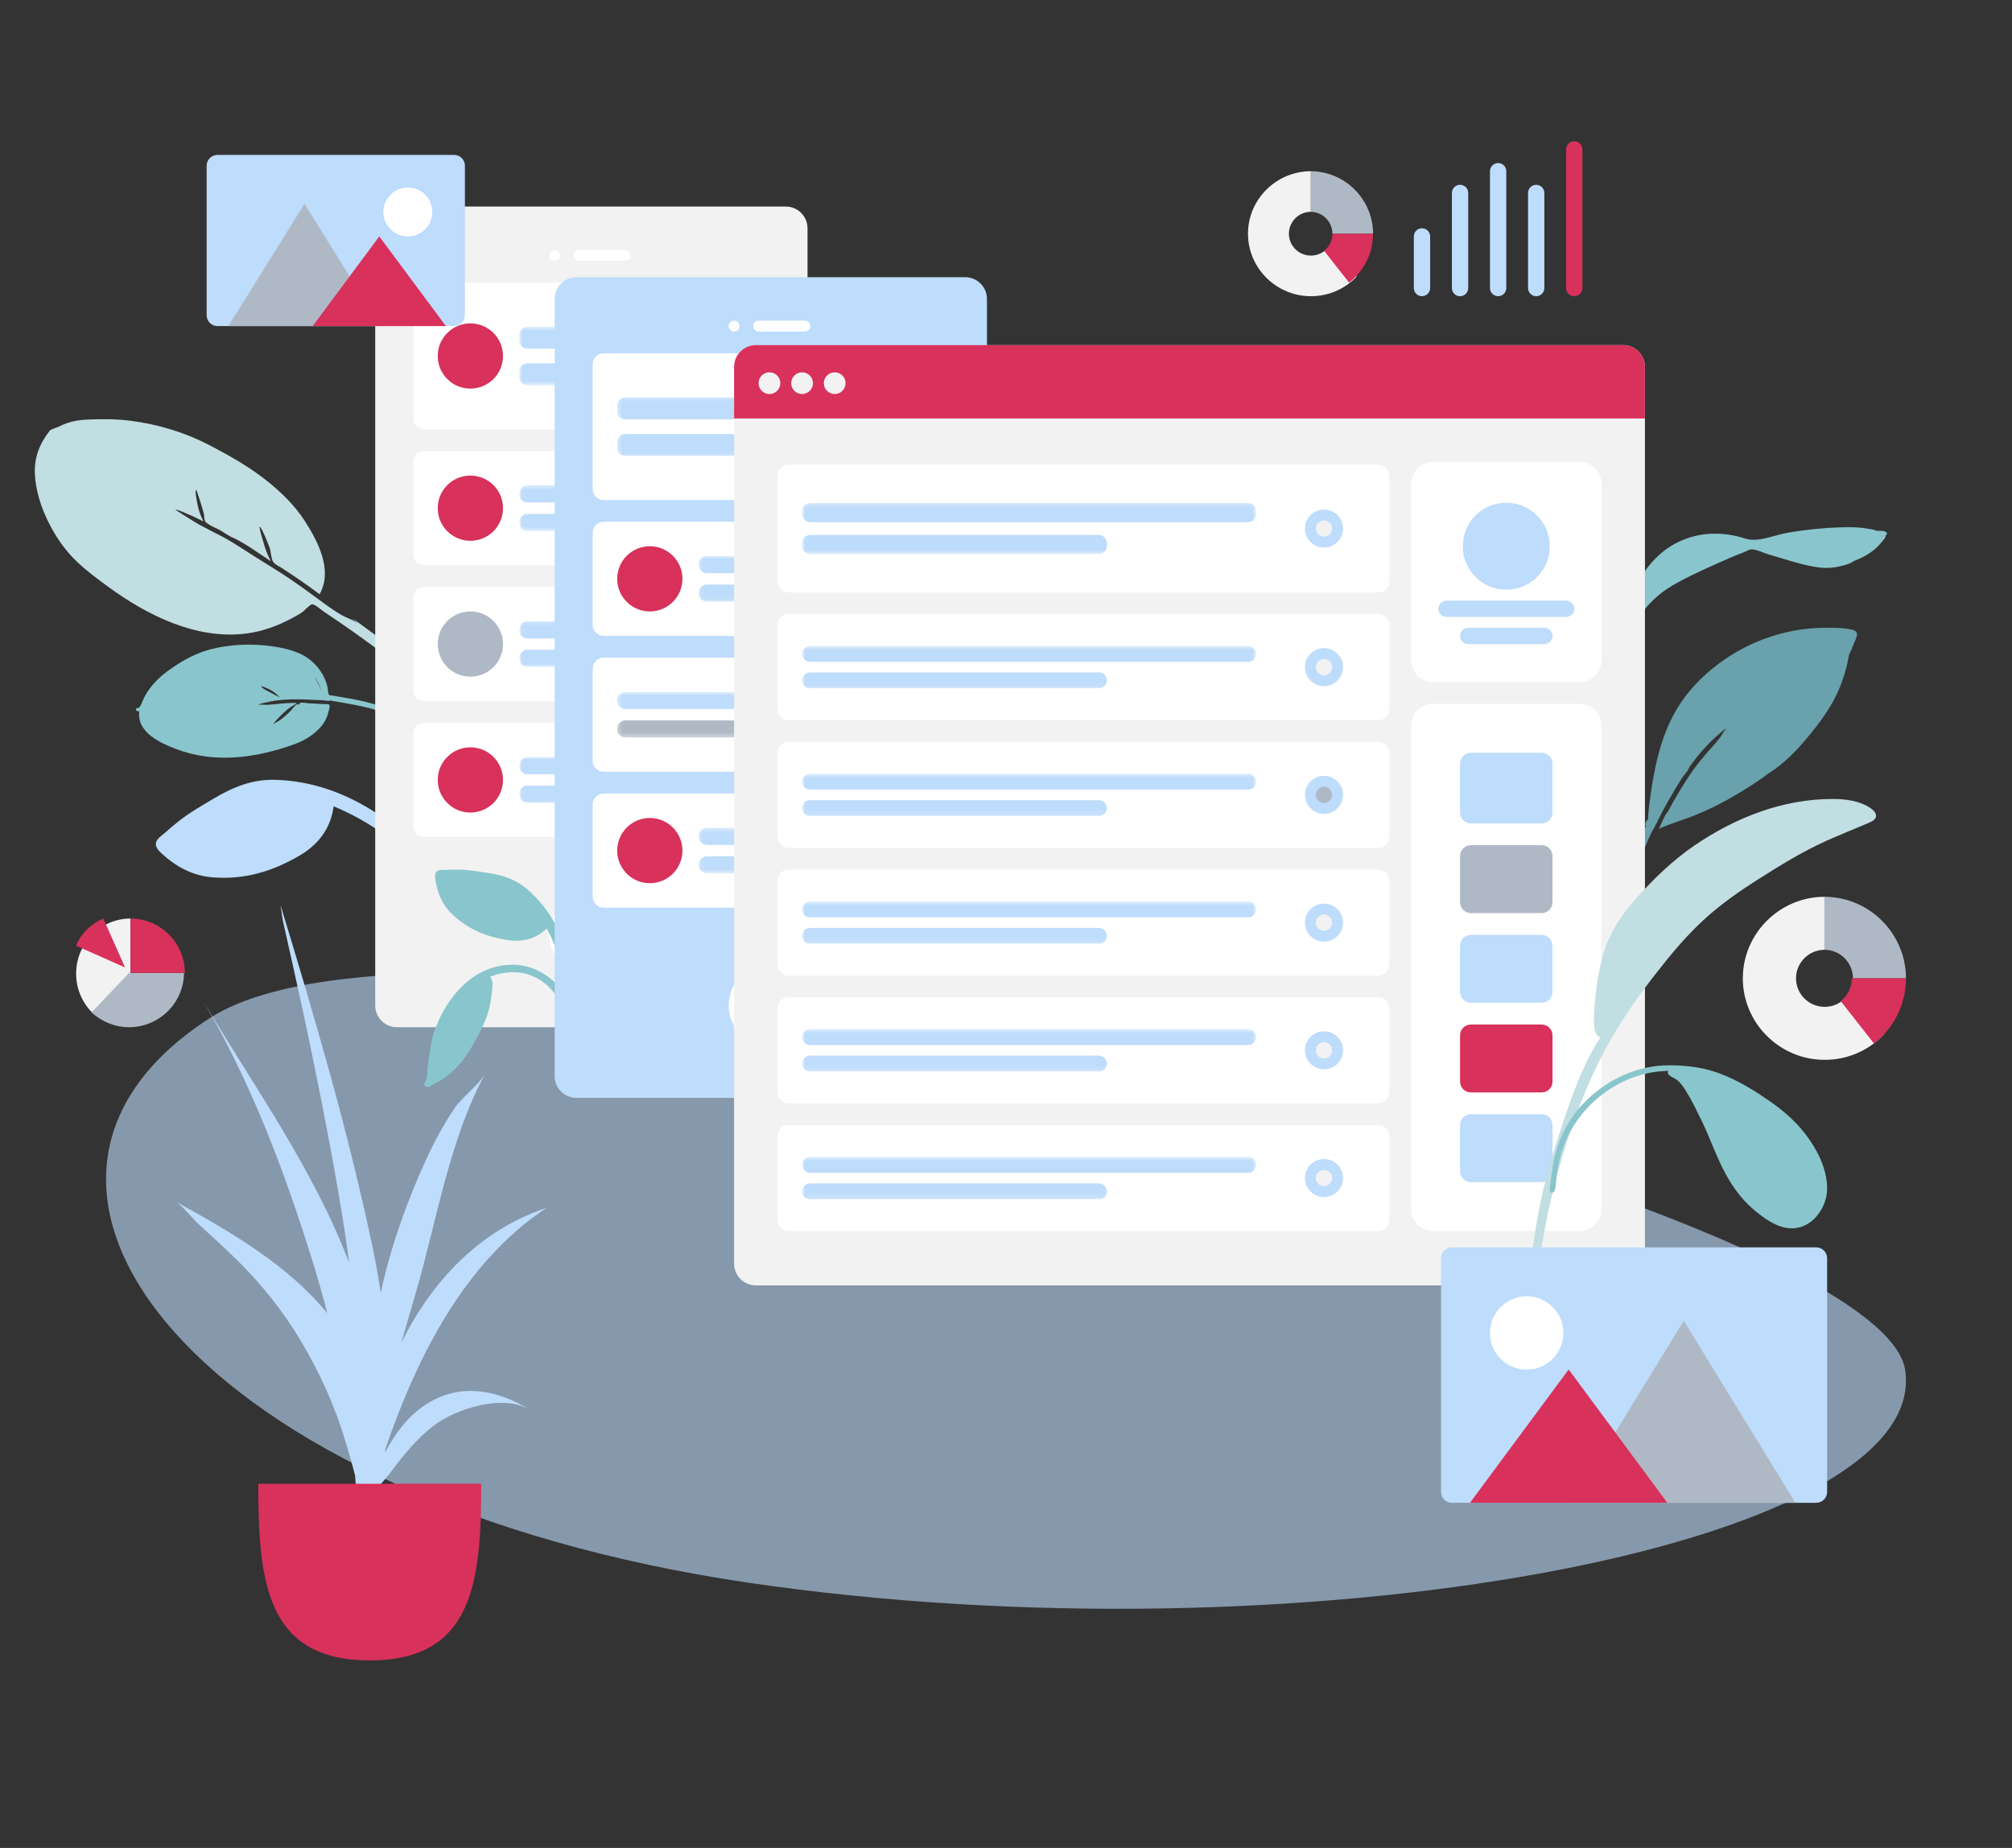 <svg width="441" height="405" viewBox="0 0 441 405" fill="none" xmlns="http://www.w3.org/2000/svg">
<rect x="0" y="0" width="441" height="405" fill="#333333" stroke="none"/>
<path fill-rule="evenodd" clip-rule="evenodd" d="M411.337 116.339C411.019 116.108 410.265 116.026 409.914 115.956C408.455 115.669 406.953 115.544 405.466 115.544C400.881 115.551 396.222 116.001 391.714 116.779C388.851 117.273 385.39 118.937 382.543 118.033C377.582 116.46 372.569 116.537 367.862 118.784C363.559 120.838 360.292 124.739 358.386 128.955C358.098 129.592 356.931 131.934 356.601 133.513C356.46 133.836 356.324 134.16 356.202 134.49C355.855 135.427 355.543 136.38 355.254 137.336C355.13 137.743 354.82 138.642 355.189 138.816C354.599 139.904 354.076 141.025 353.641 142.182C352.374 145.549 350.989 149.241 350.544 152.809C350.38 154.13 350.373 155.459 350.526 156.782C350.602 157.437 350.571 158.752 351.015 159.25C351.957 160.305 352.44 158.827 352.334 158.123C351.523 152.759 353.089 147.722 354.944 142.68C356.144 139.419 358.116 136.436 360.324 133.735C362.112 131.548 364.029 129.826 366.479 128.377C369.475 126.604 372.678 125.171 375.852 123.733C377.939 122.787 380.029 121.866 382.175 121.052C382.652 120.87 383.402 120.405 383.932 120.403C385.05 120.399 386.636 121.224 387.716 121.531C391.271 122.541 394.87 123.834 398.544 124.35C400.9 124.681 403.107 124.308 405.311 123.524C405.536 123.444 405.914 123.238 406.376 122.944C408.012 122.315 409.56 121.523 410.907 120.381C411.683 119.723 412.388 118.873 413.03 118.094C413.222 117.862 413.308 117.595 413.311 117.342C413.456 117.266 413.552 117.177 413.575 117.073C413.735 116.307 412.273 116.293 411.337 116.339Z" fill="#89C5CC"/>
<path fill-rule="evenodd" clip-rule="evenodd" d="M38.899 180.19C38 180.918 37.118 181.661 36.257 182.435C35.601 183.024 34.44 183.73 34.205 184.623C33.96 185.552 34.733 186.421 35.343 186.982C38.572 189.95 42.207 191.957 46.68 192.291C53.568 192.805 59.562 191.047 65.539 187.588C69.736 185.158 72.517 181.564 73.124 176.712C78.124 178.788 82.959 181.65 87.068 185.163C89.095 186.896 90.841 188.816 92.456 190.945C93.491 192.309 94.491 193.694 95.42 195.133C95.823 195.758 96.234 196.867 96.9 197.227C97.683 197.649 98.629 196.987 98.59 196.118C98.557 195.394 97.776 194.555 97.41 193.963C96.803 192.981 96.187 192.005 95.538 191.05C94.488 189.504 93.403 187.98 92.219 186.532C89.559 183.28 86.174 180.595 82.666 178.304C75.935 173.91 68.549 171.142 60.359 170.907C55.324 170.763 51.087 172.482 46.781 175.05C44.1 176.648 41.332 178.221 38.899 180.19Z" fill="#BEDCFB"/>
<path fill-rule="evenodd" clip-rule="evenodd" d="M104.221 158.936C98.973 153.535 93.707 148.201 87.844 143.445C84.389 140.643 80.748 138.094 77.182 135.437C77.593 135.798 77.996 136.168 78.39 136.548C77.277 135.793 75.82 135.366 74.64 134.667C73.323 133.887 72.065 132.995 70.831 132.096C68.421 130.342 66.048 128.554 63.571 126.891C60.812 125.038 57.953 123.326 55.146 121.543C52.765 120.03 50.354 118.374 47.806 117.137C46.417 116.463 45.025 115.664 43.631 114.96C43.164 114.725 38.429 111.737 38.441 111.728C38.703 111.531 41.086 112.65 41.454 112.8C42.531 113.24 43.56 113.765 44.595 114.289C44.027 113.17 43.577 111.993 43.332 110.754C43.257 110.372 42.651 107.589 42.961 107.356C43.116 107.239 44.627 112.218 44.704 112.697C44.767 113.086 44.758 113.645 44.885 114.013C45.09 114.608 45.08 114.429 45.533 114.764C46.363 115.378 47.465 115.762 48.364 116.274C48.848 116.545 50.348 117.617 51.252 117.922C53.986 119.249 56.757 121.291 59.354 122.986C58.673 121.705 58.154 120.367 57.776 118.963C57.685 118.63 56.715 115.642 56.95 115.465C57.215 115.265 59.065 119.829 59.175 120.261C59.378 121.064 59.421 121.957 59.676 122.738C59.955 123.595 60.828 123.899 61.615 124.399C64.509 126.237 67.305 128.19 70.053 130.233C73.053 124.901 69.595 118.464 66.68 113.991C64.579 110.768 61.751 108.004 58.765 105.591C54.779 102.371 50.22 99.799 45.666 97.445C40.359 94.704 34.624 93.005 28.661 92.22C25.542 91.809 22.352 91.821 19.202 91.953C17.663 92.017 16.186 92.22 14.711 92.722C14.047 92.949 13.404 93.234 12.778 93.553C12.303 93.796 11.152 94.052 10.879 94.413C8.628 97.342 7.476 100.26 7.652 103.939C7.818 107.422 8.919 110.907 10.413 114.014C12.076 117.473 14.216 120.613 17.014 123.249C19.149 125.259 21.536 127.009 23.907 128.736C32.34 134.879 43.032 140.221 53.955 138.848C57.49 138.405 60.853 137.169 63.996 135.489C64.736 135.094 65.472 134.693 66.171 134.227C66.643 133.911 67.903 132.492 68.376 132.44C69.027 132.37 70.426 133.691 71.036 134.093C75.668 137.149 80.18 140.371 84.596 143.723C89.296 147.29 93.764 151.099 98.102 155.087C99.946 156.783 101.779 158.484 103.57 160.237C103.987 160.645 105.007 162.147 105.763 162.215C106.241 162.258 106.563 161.85 106.496 161.408C106.377 160.639 104.758 159.489 104.221 158.936Z" fill="#C1DEE2"/>
<path fill-rule="evenodd" clip-rule="evenodd" d="M405.827 137.974C403.795 137.53 401.55 137.564 399.48 137.601C388.375 137.752 377.47 143.006 370.374 151.402C364.332 158.549 362.671 167.435 361.477 176.417C361.359 177.309 361.308 178.195 361.242 179.089C361.227 179.281 361.206 179.452 361.183 179.613C360.714 180.033 360.467 180.522 360.745 181.059C359.711 183.32 358.836 185.639 358.085 188.031C355.876 195.071 353.63 202.244 355.013 209.647C355.337 205.573 356.017 201.408 356.831 197.401C356.877 197.171 356.928 196.943 356.981 196.715C356.987 196.691 356.991 196.667 356.997 196.643C357.284 195.416 357.659 194.226 358.114 193.055C358.119 193.041 358.124 193.029 358.128 193.016C358.189 192.862 358.252 192.709 358.315 192.555C358.446 192.238 358.58 191.921 358.722 191.606C358.77 191.498 358.816 191.39 358.861 191.281C359.523 189.657 359.803 187.828 360.397 186.148C360.539 185.766 360.687 185.386 360.843 185.007C360.852 184.985 360.861 184.963 360.871 184.941C361.292 183.922 361.756 182.916 362.248 181.92C362.515 181.719 362.657 181.222 362.888 180.77C362.935 180.681 363.307 180.087 363.418 179.744C363.708 179.185 363.995 178.626 364.287 178.067C364.279 178.071 364.27 178.074 364.261 178.077C364.552 177.541 364.845 177.007 365.135 176.475C365.199 176.358 365.263 176.242 365.327 176.124C365.432 175.938 365.536 175.752 365.64 175.566C366.612 173.826 367.644 172.121 368.715 170.438C369.097 169.837 370.01 168.975 370.185 168.301C370.192 168.275 370.193 168.252 370.197 168.228C372.522 164.965 375.197 161.957 378.406 159.572C378.018 159.992 377.193 161.413 376.976 161.695C376.308 162.557 375.584 163.359 374.858 164.172C373.556 165.627 372.285 167.127 371.156 168.715C369.09 171.618 367.309 174.672 365.624 177.789C365.609 177.807 365.591 177.824 365.576 177.843C364.729 178.886 364.196 180.462 363.587 181.655C365.998 180.539 368.665 179.812 371.14 178.821C373.608 177.833 376.008 176.732 378.327 175.44C381.407 173.722 384.603 171.784 387.514 169.59C390.849 167.522 393.653 164.675 396.127 161.689C399.054 158.154 401.737 154.59 403.396 150.298C404.212 148.19 404.853 145.991 405.233 143.767C405.25 143.67 405.271 143.565 405.294 143.456C405.683 142.687 406.03 141.902 406.322 141.098C406.786 139.824 407.88 138.422 405.827 137.974Z" fill="#69A1AC"/>
<path fill-rule="evenodd" clip-rule="evenodd" d="M61.387 152.905C60.751 152.216 60.036 151.594 59.196 151.15C58.983 151.038 57.402 150.288 57.299 150.452C57.059 150.836 61.196 152.684 61.387 152.905ZM68.885 148.301C68.88 148.331 69.428 149.26 69.578 149.546C69.895 150.154 70.189 150.774 70.465 151.395C70.056 150.298 69.636 149.281 68.885 148.301ZM30.539 155.871C30.011 156.041 29.376 155.371 30.061 155.206C30.616 155.073 30.588 155.042 30.837 154.596C31.039 154.234 31.164 153.792 31.341 153.412C31.717 152.605 32.144 151.836 32.668 151.115C33.79 149.57 35.158 148.239 36.692 147.117C39.369 145.16 42.37 143.37 45.555 142.471C50.617 141.042 56.379 140.954 61.45 141.945C64.59 142.558 67.46 143.626 69.545 146.153C70.587 147.415 71.406 148.895 71.763 150.524C71.857 150.949 71.839 151.423 71.956 151.84C72.136 152.481 72.056 152.31 72.807 152.435C73.626 152.571 74.444 152.71 75.262 152.852C77.404 153.222 79.559 153.615 81.647 154.216C82.334 154.414 83.006 154.656 83.662 154.936C84.159 155.148 86.136 155.815 86.376 156.459C86.776 157.532 85.436 157.046 85.019 156.812C84.655 156.608 84.281 156.416 83.901 156.241C82.944 155.799 81.948 155.456 80.929 155.184C79.828 154.89 78.704 154.67 77.584 154.45C76.541 154.245 75.493 154.058 74.444 153.88C73.861 153.781 73.278 153.684 72.695 153.589C72.495 153.555 72.144 153.383 72.17 153.642C70.944 153.406 69.618 153.44 68.369 153.375C66.839 153.295 65.303 153.229 63.768 153.277C62.661 153.312 61.553 153.384 60.451 153.533C59.807 153.62 59.174 153.747 58.542 153.908C58.196 153.996 56.828 154.184 56.639 154.486C56.72 154.356 58.23 154.482 58.422 154.475C59.19 154.446 59.953 154.37 60.718 154.285C62.14 154.126 63.561 154.043 64.987 154.055C64.981 154.305 64.008 154.751 63.77 154.916C63.237 155.288 62.726 155.693 62.25 156.138C61.412 156.921 60.407 157.892 59.827 158.82C59.998 158.546 60.841 158.191 61.141 157.982C61.62 157.647 62.09 157.29 62.535 156.908C62.945 156.555 63.328 156.174 63.705 155.785C64.082 155.396 64.592 154.587 65.087 154.328C65.117 154.312 65.333 154.482 65.455 154.424C65.579 154.366 65.733 154.074 65.764 154.062C66.225 153.885 67.099 154.105 67.584 154.128C68.84 154.186 70.095 154.262 71.349 154.331C71.738 154.352 72.068 154.263 72.216 154.55C72.372 154.856 72.085 155.659 72.003 155.992C71.701 157.229 71.164 158.337 70.317 159.295C68.733 161.09 66.779 162.286 64.573 163.086C56.12 166.151 47.126 167.379 38.676 164.191C35.177 162.87 29.908 160.512 30.539 155.871Z" fill="#89C5CC"/>
<g opacity="0.6">
<path fill-rule="evenodd" clip-rule="evenodd" d="M417.586 300.267C423.337 339.173 283.871 364.551 163.83 346.84C43.789 329.13 -11.28 259.97 46.002 223.119C103.283 186.268 411.835 261.361 417.586 300.267Z" fill="#BEDCFB"/>
</g>
<path d="M172.228 45.265H87.008C84.375 45.265 82.24 47.398 82.24 50.029V220.368C82.24 222.999 84.375 225.132 87.008 225.132H172.228C174.861 225.132 176.996 222.999 176.996 220.368V50.029C176.996 47.398 174.861 45.265 172.228 45.265Z" fill="#F2F2F2"/>
<path fill-rule="evenodd" clip-rule="evenodd" d="M129.32 213.816C134.257 213.816 138.259 209.816 138.259 204.882C138.259 199.949 134.257 195.949 129.32 195.949C124.383 195.949 120.381 199.949 120.381 204.882C120.381 209.816 124.383 213.816 129.32 213.816Z" fill="white"/>
<path fill-rule="evenodd" clip-rule="evenodd" d="M121.573 57.176C122.231 57.176 122.765 56.643 122.765 55.985C122.765 55.327 122.231 54.794 121.573 54.794C120.914 54.794 120.381 55.327 120.381 55.985C120.381 56.643 120.914 57.176 121.573 57.176Z" fill="white"/>
<path d="M137.068 54.794H126.936C126.278 54.794 125.745 55.327 125.745 55.985C125.745 56.643 126.278 57.176 126.936 57.176H137.068C137.726 57.176 138.259 56.643 138.259 55.985C138.259 55.327 137.726 54.794 137.068 54.794Z" fill="white"/>
<path d="M166.269 61.941H92.968C91.651 61.941 90.584 63.008 90.584 64.323V91.721C90.584 93.036 91.651 94.103 92.968 94.103H166.269C167.585 94.103 168.653 93.036 168.653 91.721V64.323C168.653 63.008 167.585 61.941 166.269 61.941Z" fill="white"/>
<mask id="mask0_217_111" style="mask-type:luminance" maskUnits="userSpaceOnUse" x="113" y="71" width="45" height="14">
<path d="M157.33 71.59H113.826V84.454H157.33V71.59Z" fill="white"/>
</mask>
<g mask="url(#mask0_217_111)">
<path d="M155.542 71.59H115.614C114.626 71.59 113.826 72.39 113.826 73.376V74.627C113.826 75.614 114.626 76.414 115.614 76.414H155.542C156.529 76.414 157.33 75.614 157.33 74.627V73.376C157.33 72.39 156.529 71.59 155.542 71.59Z" fill="#BEDCFB"/>
<path d="M141.239 79.63H115.614C114.626 79.63 113.826 80.43 113.826 81.417V82.668C113.826 83.654 114.626 84.454 115.614 84.454H141.239C142.227 84.454 143.027 83.654 143.027 82.668V81.417C143.027 80.43 142.227 79.63 141.239 79.63Z" fill="#BEDCFB"/>
</g>
<path fill-rule="evenodd" clip-rule="evenodd" d="M103.099 85.169C107.048 85.169 110.25 81.969 110.25 78.022C110.25 74.075 107.048 70.875 103.099 70.875C99.149 70.875 95.947 74.075 95.947 78.022C95.947 81.969 99.149 85.169 103.099 85.169Z" fill="#D8315B"/>
<path d="M166.269 98.868H92.968C91.651 98.868 90.584 99.934 90.584 101.25V121.5C90.584 122.816 91.651 123.882 92.968 123.882H166.269C167.585 123.882 168.653 122.816 168.653 121.5V101.25C168.653 99.934 167.585 98.868 166.269 98.868Z" fill="white"/>
<mask id="mask1_217_111" style="mask-type:luminance" maskUnits="userSpaceOnUse" x="113" y="106" width="45" height="11">
<path d="M157.33 106.372H113.826V116.378H157.33V106.372Z" fill="white"/>
</mask>
<g mask="url(#mask1_217_111)">
<path d="M155.542 106.372H115.614C114.626 106.372 113.826 107.172 113.826 108.159V108.337C113.826 109.324 114.626 110.124 115.614 110.124H155.542C156.529 110.124 157.33 109.324 157.33 108.337V108.159C157.33 107.172 156.529 106.372 155.542 106.372Z" fill="#BEDCFB"/>
<path d="M141.239 112.626H115.614C114.626 112.626 113.826 113.426 113.826 114.412V114.591C113.826 115.578 114.626 116.378 115.614 116.378H141.239C142.227 116.378 143.027 115.578 143.027 114.591V114.412C143.027 113.426 142.227 112.626 141.239 112.626Z" fill="#BEDCFB"/>
</g>
<path fill-rule="evenodd" clip-rule="evenodd" d="M103.099 118.522C107.048 118.522 110.25 115.322 110.25 111.375C110.25 107.428 107.048 104.228 103.099 104.228C99.149 104.228 95.947 107.428 95.947 111.375C95.947 115.322 99.149 118.522 103.099 118.522Z" fill="#D8315B"/>
<path d="M166.269 128.647H92.968C91.651 128.647 90.584 129.714 90.584 131.029V151.279C90.584 152.595 91.651 153.662 92.968 153.662H166.269C167.585 153.662 168.653 152.595 168.653 151.279V131.029C168.653 129.714 167.585 128.647 166.269 128.647Z" fill="white"/>
<mask id="mask2_217_111" style="mask-type:luminance" maskUnits="userSpaceOnUse" x="113" y="136" width="45" height="11">
<path d="M157.33 136.151H113.826V146.157H157.33V136.151Z" fill="white"/>
</mask>
<g mask="url(#mask2_217_111)">
<path d="M155.542 136.151H115.614C114.626 136.151 113.826 136.951 113.826 137.938V138.117C113.826 139.104 114.626 139.904 115.614 139.904H155.542C156.529 139.904 157.33 139.104 157.33 138.117V137.938C157.33 136.951 156.529 136.151 155.542 136.151Z" fill="#BEDCFB"/>
<path d="M141.239 142.405H115.614C114.626 142.405 113.826 143.205 113.826 144.192V144.371C113.826 145.357 114.626 146.157 115.614 146.157H141.239C142.227 146.157 143.027 145.357 143.027 144.371V144.192C143.027 143.205 142.227 142.405 141.239 142.405Z" fill="#BEDCFB"/>
</g>
<path fill-rule="evenodd" clip-rule="evenodd" d="M103.099 148.301C107.048 148.301 110.25 145.101 110.25 141.154C110.25 137.207 107.048 134.007 103.099 134.007C99.149 134.007 95.947 137.207 95.947 141.154C95.947 145.101 99.149 148.301 103.099 148.301Z" fill="#AFB9C5"/>
<path d="M166.269 158.426H92.968C91.651 158.426 90.584 159.493 90.584 160.809V181.059C90.584 182.375 91.651 183.441 92.968 183.441H166.269C167.585 183.441 168.653 182.375 168.653 181.059V160.809C168.653 159.493 167.585 158.426 166.269 158.426Z" fill="white"/>
<mask id="mask3_217_111" style="mask-type:luminance" maskUnits="userSpaceOnUse" x="113" y="165" width="45" height="11">
<path d="M157.33 165.931H113.826V175.937H157.33V165.931Z" fill="white"/>
</mask>
<g mask="url(#mask3_217_111)">
<path d="M155.542 165.931H115.614C114.626 165.931 113.826 166.731 113.826 167.718V167.896C113.826 168.883 114.626 169.683 115.614 169.683H155.542C156.529 169.683 157.33 168.883 157.33 167.896V167.718C157.33 166.731 156.529 165.931 155.542 165.931Z" fill="#BEDCFB"/>
<path d="M141.239 172.185H115.614C114.626 172.185 113.826 172.984 113.826 173.971V174.15C113.826 175.137 114.626 175.937 115.614 175.937H141.239C142.227 175.937 143.027 175.137 143.027 174.15V173.971C143.027 172.984 142.227 172.185 141.239 172.185Z" fill="#BEDCFB"/>
</g>
<path fill-rule="evenodd" clip-rule="evenodd" d="M103.099 178.081C107.048 178.081 110.25 174.881 110.25 170.934C110.25 166.987 107.048 163.787 103.099 163.787C99.149 163.787 95.947 166.987 95.947 170.934C95.947 174.881 99.149 178.081 103.099 178.081Z" fill="#D8315B"/>
<path fill-rule="evenodd" clip-rule="evenodd" d="M100.202 190.588C99.413 190.588 98.626 190.604 97.837 190.645C97.236 190.676 96.317 190.552 95.809 190.927C95.28 191.315 95.317 192.111 95.4 192.673C95.836 195.647 96.901 198.283 99.129 200.389C102.56 203.632 106.493 205.28 111.146 206.014C114.416 206.53 117.434 205.814 119.84 203.49C121.599 206.752 122.932 210.361 123.602 214.004C123.932 215.801 124.032 217.577 123.975 219.408C123.937 220.58 123.873 221.749 123.747 222.916C123.692 223.423 123.434 224.19 123.632 224.67C123.865 225.232 124.651 225.287 125.004 224.807C125.298 224.408 125.244 223.623 125.304 223.151C125.404 222.366 125.497 221.58 125.563 220.792C125.671 219.515 125.75 218.235 125.745 216.954C125.731 214.075 125.09 211.185 124.214 208.453C122.534 203.21 119.807 198.551 115.566 194.895C112.959 192.647 109.974 191.737 106.589 191.248C104.48 190.944 102.338 190.588 100.202 190.588Z" fill="#89C5CC"/>
<path fill-rule="evenodd" clip-rule="evenodd" d="M112.378 211.434C103.857 211.434 98.118 218.297 95.404 225.431C94.381 228.12 94.142 231.073 93.747 233.896C93.621 234.802 93.668 236.183 93.299 236.99C93.166 237.283 92.86 237.388 93.006 237.787C93.095 238.028 93.269 238.176 93.53 238.224C94.066 238.323 94.824 237.739 95.283 237.509C99.095 235.599 101.599 232.645 103.642 229.031C104.909 226.79 106.194 224.465 106.946 222.006C107.406 220.503 107.673 218.921 107.83 217.362C107.892 216.748 107.952 216.12 107.948 215.503C107.945 214.89 107.659 214.566 107.454 214.033C110.298 212.957 113.507 212.664 116.388 213.779C119.052 214.81 121.264 216.802 122.503 219.305C122.825 219.956 123.074 220.642 123.254 221.342C123.373 221.801 123.378 222.395 123.598 222.81C124.13 223.815 125.249 223.143 125.142 222.207C124.842 219.598 123.348 216.978 121.439 215.164C119.031 212.876 115.767 211.434 112.378 211.434Z" fill="#89C5CC"/>
<path d="M211.561 60.75H126.341C123.707 60.75 121.573 62.883 121.573 65.515V235.853C121.573 238.484 123.707 240.618 126.341 240.618H211.561C214.194 240.618 216.328 238.484 216.328 235.853V65.515C216.328 62.883 214.194 60.75 211.561 60.75Z" fill="#BEDCFB"/>
<path fill-rule="evenodd" clip-rule="evenodd" d="M168.653 229.301C173.59 229.301 177.592 225.302 177.592 220.368C177.592 215.434 173.59 211.434 168.653 211.434C163.716 211.434 159.714 215.434 159.714 220.368C159.714 225.302 163.716 229.301 168.653 229.301Z" fill="white"/>
<path fill-rule="evenodd" clip-rule="evenodd" d="M160.905 72.662C161.564 72.662 162.097 72.129 162.097 71.471C162.097 70.812 161.564 70.279 160.905 70.279C160.247 70.279 159.714 70.812 159.714 71.471C159.714 72.129 160.247 72.662 160.905 72.662Z" fill="white"/>
<path d="M176.4 70.279H166.269C165.611 70.279 165.077 70.813 165.077 71.471C165.077 72.129 165.611 72.662 166.269 72.662H176.4C177.058 72.662 177.592 72.129 177.592 71.471C177.592 70.813 177.058 70.279 176.4 70.279Z" fill="white"/>
<path d="M205.601 77.427H132.3C130.983 77.427 129.916 78.493 129.916 79.809V107.206C129.916 108.522 130.983 109.588 132.3 109.588H205.601C206.918 109.588 207.985 108.522 207.985 107.206V79.809C207.985 78.493 206.918 77.427 205.601 77.427Z" fill="white"/>
<mask id="mask4_217_111" style="mask-type:luminance" maskUnits="userSpaceOnUse" x="135" y="87" width="44" height="13">
<path d="M178.784 87.075H135.28V99.94H178.784V87.075Z" fill="white"/>
</mask>
<g mask="url(#mask4_217_111)">
<path d="M176.996 87.075H137.068C136.08 87.075 135.28 87.875 135.28 88.862V90.112C135.28 91.099 136.08 91.899 137.068 91.899H176.996C177.983 91.899 178.784 91.099 178.784 90.112V88.862C178.784 87.875 177.983 87.075 176.996 87.075Z" fill="#BEDCFB"/>
<path d="M162.693 95.115H137.068C136.08 95.115 135.28 95.915 135.28 96.902V98.153C135.28 99.14 136.08 99.94 137.068 99.94H162.693C163.681 99.94 164.481 99.14 164.481 98.153V96.902C164.481 95.915 163.681 95.115 162.693 95.115Z" fill="#BEDCFB"/>
</g>
<path fill-rule="evenodd" clip-rule="evenodd" d="M199.642 97.676C201.946 97.676 203.814 95.81 203.814 93.507C203.814 91.205 201.946 89.338 199.642 89.338C197.338 89.338 195.47 91.205 195.47 93.507C195.47 95.81 197.338 97.676 199.642 97.676Z" fill="#BEDCFB"/>
<path fill-rule="evenodd" clip-rule="evenodd" d="M199.642 95.294C200.629 95.294 201.43 94.494 201.43 93.507C201.43 92.52 200.629 91.721 199.642 91.721C198.654 91.721 197.854 92.52 197.854 93.507C197.854 94.494 198.654 95.294 199.642 95.294Z" fill="#F2F2F2"/>
<path d="M205.601 114.353H132.3C130.983 114.353 129.916 115.42 129.916 116.735V136.985C129.916 138.301 130.983 139.368 132.3 139.368H205.601C206.918 139.368 207.985 138.301 207.985 136.985V116.735C207.985 115.42 206.918 114.353 205.601 114.353Z" fill="white"/>
<mask id="mask5_217_111" style="mask-type:luminance" maskUnits="userSpaceOnUse" x="153" y="121" width="44" height="11">
<path d="M196.662 121.857H153.158V131.863H196.662V121.857Z" fill="white"/>
</mask>
<g mask="url(#mask5_217_111)">
<path d="M194.874 121.857H154.946C153.959 121.857 153.158 122.657 153.158 123.644V123.823C153.158 124.81 153.959 125.609 154.946 125.609H194.874C195.862 125.609 196.662 124.81 196.662 123.823V123.644C196.662 122.657 195.862 121.857 194.874 121.857Z" fill="#BEDCFB"/>
<path d="M180.572 128.111H154.946C153.959 128.111 153.158 128.911 153.158 129.898V130.076C153.158 131.063 153.959 131.863 154.946 131.863H180.572C181.559 131.863 182.359 131.063 182.359 130.076V129.898C182.359 128.911 181.559 128.111 180.572 128.111Z" fill="#BEDCFB"/>
</g>
<path fill-rule="evenodd" clip-rule="evenodd" d="M142.431 134.007C146.38 134.007 149.582 130.807 149.582 126.86C149.582 122.913 146.38 119.713 142.431 119.713C138.482 119.713 135.28 122.913 135.28 126.86C135.28 130.807 138.482 134.007 142.431 134.007Z" fill="#D8315B"/>
<path d="M205.601 144.132H132.3C130.983 144.132 129.916 145.199 129.916 146.515V166.765C129.916 168.08 130.983 169.147 132.3 169.147H205.601C206.918 169.147 207.985 168.08 207.985 166.765V146.515C207.985 145.199 206.918 144.132 205.601 144.132Z" fill="white"/>
<mask id="mask6_217_111" style="mask-type:luminance" maskUnits="userSpaceOnUse" x="135" y="151" width="44" height="11">
<path d="M178.784 151.637H135.28V161.643H178.784V151.637Z" fill="white"/>
</mask>
<g mask="url(#mask6_217_111)">
<path d="M176.996 151.637H137.068C136.08 151.637 135.28 152.437 135.28 153.423V153.602C135.28 154.589 136.08 155.389 137.068 155.389H176.996C177.983 155.389 178.784 154.589 178.784 153.602V153.423C178.784 152.437 177.983 151.637 176.996 151.637Z" fill="#BEDCFB"/>
<path d="M162.693 157.89H137.068C136.08 157.89 135.28 158.69 135.28 159.677V159.856C135.28 160.843 136.08 161.643 137.068 161.643H162.693C163.681 161.643 164.481 160.843 164.481 159.856V159.677C164.481 158.69 163.681 157.89 162.693 157.89Z" fill="#AFB9C5"/>
</g>
<path fill-rule="evenodd" clip-rule="evenodd" d="M199.642 160.809C201.946 160.809 203.814 158.942 203.814 156.64C203.814 154.337 201.946 152.471 199.642 152.471C197.338 152.471 195.47 154.337 195.47 156.64C195.47 158.942 197.338 160.809 199.642 160.809Z" fill="#BEDCFB"/>
<path fill-rule="evenodd" clip-rule="evenodd" d="M199.642 158.426C200.629 158.426 201.43 157.627 201.43 156.64C201.43 155.653 200.629 154.853 199.642 154.853C198.654 154.853 197.854 155.653 197.854 156.64C197.854 157.627 198.654 158.426 199.642 158.426Z" fill="#F2F2F2"/>
<path d="M205.601 173.912H132.3C130.983 173.912 129.916 174.978 129.916 176.294V196.544C129.916 197.86 130.983 198.926 132.3 198.926H205.601C206.918 198.926 207.985 197.86 207.985 196.544V176.294C207.985 174.978 206.918 173.912 205.601 173.912Z" fill="white"/>
<mask id="mask7_217_111" style="mask-type:luminance" maskUnits="userSpaceOnUse" x="153" y="181" width="44" height="11">
<path d="M196.662 181.416H153.158V191.422H196.662V181.416Z" fill="white"/>
</mask>
<g mask="url(#mask7_217_111)">
<path d="M194.874 181.416H154.946C153.959 181.416 153.158 182.216 153.158 183.203V183.382C153.158 184.368 153.959 185.168 154.946 185.168H194.874C195.862 185.168 196.662 184.368 196.662 183.382V183.203C196.662 182.216 195.862 181.416 194.874 181.416Z" fill="#BEDCFB"/>
<path d="M180.572 187.67H154.946C153.959 187.67 153.158 188.47 153.158 189.457V189.635C153.158 190.622 153.959 191.422 154.946 191.422H180.572C181.559 191.422 182.359 190.622 182.359 189.635V189.457C182.359 188.47 181.559 187.67 180.572 187.67Z" fill="#BEDCFB"/>
</g>
<path fill-rule="evenodd" clip-rule="evenodd" d="M142.431 193.566C146.38 193.566 149.582 190.366 149.582 186.419C149.582 182.472 146.38 179.272 142.431 179.272C138.482 179.272 135.28 182.472 135.28 186.419C135.28 190.366 138.482 193.566 142.431 193.566Z" fill="#D8315B"/>
<path d="M355.78 75.64H165.673C163.04 75.64 160.905 77.773 160.905 80.404V276.949C160.905 279.58 163.04 281.713 165.673 281.713H355.78C358.413 281.713 360.547 279.58 360.547 276.949V80.404C360.547 77.773 358.413 75.64 355.78 75.64Z" fill="#F2F2F2"/>
<path d="M346.245 101.25H314.064C311.43 101.25 309.296 103.383 309.296 106.015V144.728C309.296 147.359 311.43 149.493 314.064 149.493H346.245C348.878 149.493 351.012 147.359 351.012 144.728V106.015C351.012 103.383 348.878 101.25 346.245 101.25Z" fill="white"/>
<path fill-rule="evenodd" clip-rule="evenodd" d="M330.154 129.243C335.42 129.243 339.689 124.976 339.689 119.713C339.689 114.45 335.42 110.184 330.154 110.184C324.888 110.184 320.619 114.45 320.619 119.713C320.619 124.976 324.888 129.243 330.154 129.243Z" fill="#BEDCFB"/>
<path d="M343.265 131.625H317.043C316.056 131.625 315.255 132.425 315.255 133.412C315.255 134.399 316.056 135.199 317.043 135.199H343.265C344.252 135.199 345.053 134.399 345.053 133.412C345.053 132.425 344.252 131.625 343.265 131.625Z" fill="#BEDCFB"/>
<path d="M338.497 137.581H321.811C320.823 137.581 320.023 138.381 320.023 139.368C320.023 140.354 320.823 141.154 321.811 141.154H338.497C339.485 141.154 340.285 140.354 340.285 139.368C340.285 138.381 339.485 137.581 338.497 137.581Z" fill="#BEDCFB"/>
<path d="M160.905 80.404C160.905 77.773 163.04 75.64 165.673 75.64H355.78C358.413 75.64 360.547 77.773 360.547 80.404V91.721H160.905V80.404Z" fill="#D8315B"/>
<path fill-rule="evenodd" clip-rule="evenodd" d="M168.653 86.36C169.969 86.36 171.036 85.294 171.036 83.978C171.036 82.662 169.969 81.596 168.653 81.596C167.336 81.596 166.269 82.662 166.269 83.978C166.269 85.294 167.336 86.36 168.653 86.36Z" fill="#F2F2F2"/>
<path fill-rule="evenodd" clip-rule="evenodd" d="M175.804 86.36C177.121 86.36 178.188 85.294 178.188 83.978C178.188 82.662 177.121 81.596 175.804 81.596C174.488 81.596 173.42 82.662 173.42 83.978C173.42 85.294 174.488 86.36 175.804 86.36Z" fill="#F2F2F2"/>
<path fill-rule="evenodd" clip-rule="evenodd" d="M182.955 86.36C184.272 86.36 185.339 85.294 185.339 83.978C185.339 82.662 184.272 81.596 182.955 81.596C181.639 81.596 180.572 82.662 180.572 83.978C180.572 85.294 181.639 86.36 182.955 86.36Z" fill="#F2F2F2"/>
<path d="M346.245 154.257H314.064C311.43 154.257 309.296 156.391 309.296 159.022V265.037C309.296 267.668 311.43 269.801 314.064 269.801H346.245C348.878 269.801 351.012 267.668 351.012 265.037V159.022C351.012 156.391 348.878 154.257 346.245 154.257Z" fill="white"/>
<path d="M337.901 164.978H322.407C321.09 164.978 320.023 166.045 320.023 167.36V178.081C320.023 179.397 321.09 180.463 322.407 180.463H337.901C339.218 180.463 340.285 179.397 340.285 178.081V167.36C340.285 166.045 339.218 164.978 337.901 164.978Z" fill="#BEDCFB"/>
<path d="M337.901 185.228H322.407C321.09 185.228 320.023 186.295 320.023 187.61V197.735C320.023 199.051 321.09 200.118 322.407 200.118H337.901C339.218 200.118 340.285 199.051 340.285 197.735V187.61C340.285 186.295 339.218 185.228 337.901 185.228Z" fill="#AFB9C5"/>
<path d="M337.901 204.882H322.407C321.09 204.882 320.023 205.949 320.023 207.265V217.39C320.023 218.705 321.09 219.772 322.407 219.772H337.901C339.218 219.772 340.285 218.705 340.285 217.39V207.265C340.285 205.949 339.218 204.882 337.901 204.882Z" fill="#BEDCFB"/>
<path d="M337.901 244.191H322.407C321.09 244.191 320.023 245.258 320.023 246.574V256.699C320.023 258.014 321.09 259.081 322.407 259.081H337.901C339.218 259.081 340.285 258.014 340.285 256.699V246.574C340.285 245.258 339.218 244.191 337.901 244.191Z" fill="#BEDCFB"/>
<path d="M337.901 224.537H322.407C321.09 224.537 320.023 225.603 320.023 226.919V237.044C320.023 238.36 321.09 239.426 322.407 239.426H337.901C339.218 239.426 340.285 238.36 340.285 237.044V226.919C340.285 225.603 339.218 224.537 337.901 224.537Z" fill="#D8315B"/>
<path d="M302.145 101.846H172.824C171.508 101.846 170.441 102.912 170.441 104.228V127.456C170.441 128.772 171.508 129.838 172.824 129.838H302.145C303.461 129.838 304.528 128.772 304.528 127.456V104.228C304.528 102.912 303.461 101.846 302.145 101.846Z" fill="white"/>
<mask id="mask8_217_111" style="mask-type:luminance" maskUnits="userSpaceOnUse" x="175" y="110" width="101" height="12">
<path d="M275.327 110.243H175.804V121.44H275.327V110.243Z" fill="white"/>
</mask>
<g mask="url(#mask8_217_111)">
<path d="M273.539 110.243H177.592C176.604 110.243 175.804 111.043 175.804 112.03V112.656C175.804 113.642 176.604 114.442 177.592 114.442H273.539C274.527 114.442 275.327 113.642 275.327 112.656V112.03C275.327 111.043 274.527 110.243 273.539 110.243Z" fill="#BEDCFB"/>
<path d="M240.819 117.242H177.592C176.604 117.242 175.804 118.042 175.804 119.028V119.654C175.804 120.641 176.604 121.44 177.592 121.44H240.819C241.807 121.44 242.607 120.641 242.607 119.654V119.028C242.607 118.042 241.807 117.242 240.819 117.242Z" fill="#BEDCFB"/>
</g>
<path fill-rule="evenodd" clip-rule="evenodd" d="M290.198 120.011C292.502 120.011 294.37 118.144 294.37 115.842C294.37 113.539 292.502 111.673 290.198 111.673C287.894 111.673 286.027 113.539 286.027 115.842C286.027 118.144 287.894 120.011 290.198 120.011Z" fill="#BEDCFB"/>
<path fill-rule="evenodd" clip-rule="evenodd" d="M290.198 117.629C291.186 117.629 291.986 116.829 291.986 115.842C291.986 114.855 291.186 114.055 290.198 114.055C289.211 114.055 288.41 114.855 288.41 115.842C288.41 116.829 289.211 117.629 290.198 117.629Z" fill="#F2F2F2"/>
<path d="M302.145 134.603H172.824C171.508 134.603 170.441 135.67 170.441 136.985V155.448C170.441 156.764 171.508 157.831 172.824 157.831H302.145C303.461 157.831 304.528 156.764 304.528 155.448V136.985C304.528 135.67 303.461 134.603 302.145 134.603Z" fill="white"/>
<mask id="mask9_217_111" style="mask-type:luminance" maskUnits="userSpaceOnUse" x="175" y="141" width="101" height="10">
<path d="M275.327 141.571H175.804V150.862H275.327V141.571Z" fill="white"/>
</mask>
<g mask="url(#mask9_217_111)">
<path d="M273.584 141.571H177.547C176.584 141.571 175.804 142.351 175.804 143.313C175.804 144.276 176.584 145.055 177.547 145.055H273.584C274.547 145.055 275.327 144.276 275.327 143.313C275.327 142.351 274.547 141.571 273.584 141.571Z" fill="#BEDCFB"/>
<path d="M240.864 147.378H177.547C176.584 147.378 175.804 148.158 175.804 149.12C175.804 150.083 176.584 150.862 177.547 150.862H240.864C241.827 150.862 242.607 150.083 242.607 149.12C242.607 148.158 241.827 147.378 240.864 147.378Z" fill="#BEDCFB"/>
</g>
<path fill-rule="evenodd" clip-rule="evenodd" d="M290.198 150.386C292.502 150.386 294.37 148.519 294.37 146.217C294.37 143.914 292.502 142.048 290.198 142.048C287.894 142.048 286.027 143.914 286.027 146.217C286.027 148.519 287.894 150.386 290.198 150.386Z" fill="#BEDCFB"/>
<path fill-rule="evenodd" clip-rule="evenodd" d="M290.198 148.004C291.186 148.004 291.986 147.204 291.986 146.217C291.986 145.23 291.186 144.43 290.198 144.43C289.211 144.43 288.41 145.23 288.41 146.217C288.41 147.204 289.211 148.004 290.198 148.004Z" fill="#F2F2F2"/>
<path d="M302.145 162.596H172.824C171.508 162.596 170.441 163.662 170.441 164.978V183.441C170.441 184.757 171.508 185.824 172.824 185.824H302.145C303.461 185.824 304.528 184.757 304.528 183.441V164.978C304.528 163.662 303.461 162.596 302.145 162.596Z" fill="white"/>
<mask id="mask10_217_111" style="mask-type:luminance" maskUnits="userSpaceOnUse" x="175" y="169" width="101" height="10">
<path d="M275.327 169.564H175.804V178.855H275.327V169.564Z" fill="white"/>
</mask>
<g mask="url(#mask10_217_111)">
<path d="M273.584 169.564H177.547C176.584 169.564 175.804 170.344 175.804 171.306C175.804 172.268 176.584 173.048 177.547 173.048H273.584C274.547 173.048 275.327 172.268 275.327 171.306C275.327 170.344 274.547 169.564 273.584 169.564Z" fill="#BEDCFB"/>
<path d="M240.864 175.371H177.547C176.584 175.371 175.804 176.151 175.804 177.113C175.804 178.075 176.584 178.855 177.547 178.855H240.864C241.827 178.855 242.607 178.075 242.607 177.113C242.607 176.151 241.827 175.371 240.864 175.371Z" fill="#BEDCFB"/>
</g>
<path fill-rule="evenodd" clip-rule="evenodd" d="M290.198 178.379C292.502 178.379 294.37 176.512 294.37 174.21C294.37 171.907 292.502 170.04 290.198 170.04C287.894 170.04 286.027 171.907 286.027 174.21C286.027 176.512 287.894 178.379 290.198 178.379Z" fill="#BEDCFB"/>
<path fill-rule="evenodd" clip-rule="evenodd" d="M290.198 175.996C291.186 175.996 291.986 175.196 291.986 174.209C291.986 173.223 291.186 172.423 290.198 172.423C289.211 172.423 288.41 173.223 288.41 174.209C288.41 175.196 289.211 175.996 290.198 175.996Z" fill="#AFB9C5"/>
<path d="M302.145 246.574H172.824C171.508 246.574 170.441 247.64 170.441 248.956V267.419C170.441 268.735 171.508 269.801 172.824 269.801H302.145C303.461 269.801 304.528 268.735 304.528 267.419V248.956C304.528 247.64 303.461 246.574 302.145 246.574Z" fill="white"/>
<mask id="mask11_217_111" style="mask-type:luminance" maskUnits="userSpaceOnUse" x="175" y="253" width="101" height="10">
<path d="M275.327 253.542H175.804V262.833H275.327V253.542Z" fill="white"/>
</mask>
<g mask="url(#mask11_217_111)">
<path d="M273.584 253.542H177.547C176.584 253.542 175.804 254.322 175.804 255.284C175.804 256.246 176.584 257.026 177.547 257.026H273.584C274.547 257.026 275.327 256.246 275.327 255.284C275.327 254.322 274.547 253.542 273.584 253.542Z" fill="#BEDCFB"/>
<path d="M240.864 259.349H177.547C176.584 259.349 175.804 260.129 175.804 261.091C175.804 262.053 176.584 262.833 177.547 262.833H240.864C241.827 262.833 242.607 262.053 242.607 261.091C242.607 260.129 241.827 259.349 240.864 259.349Z" fill="#BEDCFB"/>
</g>
<path fill-rule="evenodd" clip-rule="evenodd" d="M290.198 262.357C292.502 262.357 294.37 260.49 294.37 258.187C294.37 255.885 292.502 254.018 290.198 254.018C287.894 254.018 286.027 255.885 286.027 258.187C286.027 260.49 287.894 262.357 290.198 262.357Z" fill="#BEDCFB"/>
<path fill-rule="evenodd" clip-rule="evenodd" d="M290.198 259.974C291.186 259.974 291.986 259.174 291.986 258.187C291.986 257.201 291.186 256.401 290.198 256.401C289.211 256.401 288.41 257.201 288.41 258.187C288.41 259.174 289.211 259.974 290.198 259.974Z" fill="#F2F2F2"/>
<path d="M302.145 218.581H172.824C171.508 218.581 170.441 219.647 170.441 220.963V239.426C170.441 240.742 171.508 241.809 172.824 241.809H302.145C303.461 241.809 304.528 240.742 304.528 239.426V220.963C304.528 219.647 303.461 218.581 302.145 218.581Z" fill="white"/>
<mask id="mask12_217_111" style="mask-type:luminance" maskUnits="userSpaceOnUse" x="175" y="225" width="101" height="10">
<path d="M275.327 225.549H175.804V234.84H275.327V225.549Z" fill="white"/>
</mask>
<g mask="url(#mask12_217_111)">
<path d="M273.584 225.549H177.547C176.584 225.549 175.804 226.329 175.804 227.291C175.804 228.253 176.584 229.033 177.547 229.033H273.584C274.547 229.033 275.327 228.253 275.327 227.291C275.327 226.329 274.547 225.549 273.584 225.549Z" fill="#BEDCFB"/>
<path d="M240.864 231.356H177.547C176.584 231.356 175.804 232.136 175.804 233.098C175.804 234.06 176.584 234.84 177.547 234.84H240.864C241.827 234.84 242.607 234.06 242.607 233.098C242.607 232.136 241.827 231.356 240.864 231.356Z" fill="#BEDCFB"/>
</g>
<path fill-rule="evenodd" clip-rule="evenodd" d="M290.198 234.364C292.502 234.364 294.37 232.497 294.37 230.195C294.37 227.892 292.502 226.026 290.198 226.026C287.894 226.026 286.027 227.892 286.027 230.195C286.027 232.497 287.894 234.364 290.198 234.364Z" fill="#BEDCFB"/>
<path fill-rule="evenodd" clip-rule="evenodd" d="M290.198 231.982C291.186 231.982 291.986 231.182 291.986 230.195C291.986 229.208 291.186 228.408 290.198 228.408C289.211 228.408 288.41 229.208 288.41 230.195C288.41 231.182 289.211 231.982 290.198 231.982Z" fill="#F2F2F2"/>
<path d="M302.145 190.588H172.824C171.508 190.588 170.441 191.655 170.441 192.971V211.434C170.441 212.75 171.508 213.816 172.824 213.816H302.145C303.461 213.816 304.528 212.75 304.528 211.434V192.971C304.528 191.655 303.461 190.588 302.145 190.588Z" fill="white"/>
<mask id="mask13_217_111" style="mask-type:luminance" maskUnits="userSpaceOnUse" x="175" y="197" width="101" height="10">
<path d="M275.327 197.557H175.804V206.848H275.327V197.557Z" fill="white"/>
</mask>
<g mask="url(#mask13_217_111)">
<path d="M273.584 197.557H177.547C176.584 197.557 175.804 198.337 175.804 199.299C175.804 200.261 176.584 201.041 177.547 201.041H273.584C274.547 201.041 275.327 200.261 275.327 199.299C275.327 198.337 274.547 197.557 273.584 197.557Z" fill="#BEDCFB"/>
<path d="M240.864 203.364H177.547C176.584 203.364 175.804 204.144 175.804 205.106C175.804 206.068 176.584 206.848 177.547 206.848H240.864C241.827 206.848 242.607 206.068 242.607 205.106C242.607 204.144 241.827 203.364 240.864 203.364Z" fill="#BEDCFB"/>
</g>
<path fill-rule="evenodd" clip-rule="evenodd" d="M290.198 206.371C292.502 206.371 294.37 204.505 294.37 202.202C294.37 199.9 292.502 198.033 290.198 198.033C287.894 198.033 286.027 199.9 286.027 202.202C286.027 204.505 287.894 206.371 290.198 206.371Z" fill="#BEDCFB"/>
<path fill-rule="evenodd" clip-rule="evenodd" d="M290.198 203.989C291.186 203.989 291.986 203.189 291.986 202.202C291.986 201.215 291.186 200.415 290.198 200.415C289.211 200.415 288.41 201.215 288.41 202.202C288.41 203.189 289.211 203.989 290.198 203.989Z" fill="#F2F2F2"/>
<path fill-rule="evenodd" clip-rule="evenodd" d="M410.002 177.114C407.651 175.52 404.526 175.103 401.713 175.103C390.726 175.103 380.399 179.177 371.477 185.247C366.589 188.573 362.216 192.809 358.355 197.218C356.127 199.764 354.14 202.518 352.733 205.581C351.783 207.648 351.132 209.802 350.69 212.024C350.152 214.732 349.724 217.494 349.531 220.247C349.455 221.331 348.825 227.082 350.628 227.18C350.618 227.322 350.615 227.457 350.627 227.578C346.711 233.697 344.292 240.868 342.048 247.666C340.096 253.583 338.357 259.549 337.228 265.67C335.741 273.728 334.765 281.907 334.301 290.081C334.201 291.838 334.133 293.595 334.074 295.354C334.024 296.854 333.973 298.355 333.923 299.855C333.869 301.537 333.572 303.472 333.84 305.144C334.073 306.599 335.333 306.379 335.389 304.93C335.457 303.181 335.445 301.428 335.522 299.678C335.624 297.355 335.729 295.031 335.843 292.708C336.635 276.573 339.606 260.674 345.089 245.432C347.308 239.264 349.851 233.426 353.119 227.72C355.992 222.704 359.448 217.846 362.981 213.324C366.414 208.928 369.985 204.634 374.191 200.91C377.606 197.888 381.361 195.255 385.222 192.805C390.125 189.694 395.019 186.658 400.33 184.27C403.091 183.028 405.903 181.917 408.686 180.725C409.187 180.511 409.723 180.304 410.204 180.055C411.811 179.227 411.282 177.981 410.002 177.114Z" fill="#C1DEE2"/>
<path fill-rule="evenodd" clip-rule="evenodd" d="M365.802 233.471C370.258 233.471 374.224 234.049 378.329 235.819C381.873 237.347 385.103 239.369 388.239 241.57C392.65 244.666 396.124 248.27 398.556 253.045C400.009 255.897 401.075 259.933 400.099 263.045C398.95 266.709 395.794 269.765 391.637 269.12C389.067 268.72 386.711 267.02 384.758 265.42C382.42 263.505 380.55 261.203 379.005 258.646C376.485 254.475 375.005 249.761 372.864 245.402C371.849 243.334 370.867 241.251 369.65 239.285C369.048 238.312 368.407 237.347 367.494 236.624C367.005 236.236 364.944 235.567 365.732 234.698C354.177 234.849 343.939 243.719 341.721 254.698C341.515 255.721 341.353 256.753 341.182 257.782C341.075 258.432 341.118 260.83 340.537 261.245C339.254 262.161 339.793 259.378 339.848 258.977C339.991 257.942 340.142 256.907 340.301 255.874C341.168 250.255 343.671 245.032 347.845 241.024C352.618 236.443 359.058 233.471 365.802 233.471Z" fill="#89C5CC"/>
<path fill-rule="evenodd" clip-rule="evenodd" d="M44.659 219.615C55.783 238.266 68.739 256.326 76.52 276.718C76.207 274.314 75.874 271.913 75.502 269.516C73.528 256.805 71.074 244.188 68.496 231.586C67.183 225.169 65.794 218.776 64.369 212.383C63.603 208.95 62.847 205.514 62.065 202.084C61.875 201.253 61.713 199.801 61.476 198.331C69.037 223.129 76.329 247.946 81.663 273.34C82.363 276.673 82.959 280 83.447 283.321C83.614 282.564 83.778 281.806 83.957 281.05C86.116 271.993 89.353 263.008 93.208 254.539C95.05 250.49 97.167 246.528 99.659 242.837C101.213 240.536 104.878 237.801 106.295 235.444C98.543 249.656 95.743 267.438 91.266 282.888C90.174 286.659 89.074 290.423 87.997 294.194C94.748 280.663 105.222 269.546 119.785 264.729C102.157 276.369 91.584 296.754 84.459 317.603C84.435 317.851 84.407 318.098 84.383 318.345C86.48 314.369 89.121 310.771 92.7 308.253C100.361 302.859 108.86 304.43 116.291 309.057C110.459 305.352 99.918 308.726 95.01 312.491C91.497 315.187 88.495 318.803 85.888 322.332C85.263 323.178 84.41 324.165 83.51 325.217C82.248 333.407 80.191 341.541 77.278 349.61C77.758 347.294 77.411 343.59 77.544 341.863C77.559 341.677 77.571 341.489 77.585 341.304C77.142 343.07 76.714 344.816 76.302 346.535C77.121 343.256 77.566 339.833 77.913 336.374C78.003 334.888 78.09 333.401 78.182 331.915C78.153 329.094 78.037 326.263 77.84 323.426C77.143 320.669 76.363 318.069 75.719 315.907C73.396 308.104 69.99 300.629 65.799 293.655C61.975 287.291 57.397 281.527 52.112 276.314C49.264 273.504 46.282 270.829 43.343 268.116C42.28 267.135 40.38 264.723 38.736 263.466C50.703 270.06 63.021 277.193 71.751 287.817C70.727 283.889 69.615 280.016 68.44 276.222C62.474 256.969 54.941 237.016 44.659 219.615Z" fill="#BEDCFB"/>
<path fill-rule="evenodd" clip-rule="evenodd" d="M56.615 325.191C56.615 346.572 58.309 363.904 81.049 363.904C103.788 363.904 105.482 346.572 105.482 325.191" fill="#D8315B"/>
<path d="M313.468 51.816C313.468 50.829 312.667 50.029 311.68 50.029C310.692 50.029 309.892 50.829 309.892 51.816V63.132C309.892 64.119 310.692 64.919 311.68 64.919C312.667 64.919 313.468 64.119 313.468 63.132V51.816Z" fill="#BEDCFB"/>
<path d="M321.811 42.287C321.811 41.3 321.01 40.5 320.023 40.5C319.036 40.5 318.235 41.3 318.235 42.287V63.132C318.235 64.119 319.036 64.919 320.023 64.919C321.01 64.919 321.811 64.119 321.811 63.132V42.287Z" fill="#BEDCFB"/>
<path d="M330.154 37.522C330.154 36.535 329.354 35.735 328.366 35.735C327.379 35.735 326.578 36.535 326.578 37.522V63.132C326.578 64.119 327.379 64.919 328.366 64.919C329.354 64.919 330.154 64.119 330.154 63.132V37.522Z" fill="#BEDCFB"/>
<path d="M338.497 42.287C338.497 41.3 337.697 40.5 336.709 40.5C335.722 40.5 334.922 41.3 334.922 42.287V63.132C334.922 64.119 335.722 64.919 336.709 64.919C337.697 64.919 338.497 64.119 338.497 63.132V42.287Z" fill="#BEDCFB"/>
<path d="M346.841 32.757C346.841 31.77 346.04 30.971 345.053 30.971C344.065 30.971 343.265 31.77 343.265 32.757V63.132C343.265 64.119 344.065 64.919 345.053 64.919C346.04 64.919 346.841 64.119 346.841 63.132V32.757Z" fill="#D8315B"/>
<path fill-rule="evenodd" clip-rule="evenodd" d="M16.686 213.373C16.686 206.739 22.051 201.309 28.605 201.309V213.373L20.46 222.154C18.143 220.007 16.686 216.858 16.686 213.373Z" fill="#F2F2F2"/>
<path fill-rule="evenodd" clip-rule="evenodd" d="M28.29 213.221H40.327C40.327 216.33 39.057 219.244 37.051 221.361C34.844 223.677 31.701 225.132 28.29 225.132C25.148 225.132 22.272 223.876 20.064 221.891L28.29 213.221Z" fill="#AFB9C5"/>
<path fill-rule="evenodd" clip-rule="evenodd" d="M40.524 213.221C40.524 206.67 35.16 201.309 28.605 201.309V213.221H40.524ZM22.646 201.309L27.413 212.029L16.686 207.265C17.747 204.486 20.129 202.369 22.646 201.309Z" fill="#D8315B"/>
<path fill-rule="evenodd" clip-rule="evenodd" d="M404.508 218.687C403.363 219.902 401.741 220.665 399.936 220.665C396.47 220.665 393.659 217.866 393.659 214.412C393.659 210.958 396.47 208.158 399.936 208.158V196.544C390.074 196.544 382.001 204.586 382.001 214.412C382.001 224.237 390.074 232.279 399.936 232.279C405.117 232.279 409.799 230.096 412.991 226.623L404.508 218.687Z" fill="#F2F2F2"/>
<path fill-rule="evenodd" clip-rule="evenodd" d="M399.88 196.544V208.158C403.336 208.158 406.137 210.958 406.137 214.412H417.758C417.758 204.586 409.711 196.544 399.88 196.544Z" fill="#AFB9C5"/>
<path fill-rule="evenodd" clip-rule="evenodd" d="M405.897 214.412C405.897 216.441 404.94 218.244 403.455 219.409L410.763 228.706C415.016 225.378 417.758 220.218 417.758 214.412H405.897Z" fill="#D8315B"/>
<path fill-rule="evenodd" clip-rule="evenodd" d="M290.852 54.499C289.971 55.43 288.723 56.015 287.335 56.015C284.668 56.015 282.507 53.868 282.507 51.221C282.507 48.573 284.668 46.426 287.335 46.426V37.522C279.749 37.522 273.539 43.688 273.539 51.221C273.539 58.753 279.749 64.919 287.335 64.919C291.32 64.919 294.922 63.245 297.377 60.582L290.852 54.499Z" fill="#F2F2F2"/>
<path fill-rule="evenodd" clip-rule="evenodd" d="M287.246 37.522V46.426C289.896 46.426 292.043 48.573 292.043 51.221H300.953C300.953 43.688 294.783 37.522 287.246 37.522Z" fill="#AFB9C5"/>
<path fill-rule="evenodd" clip-rule="evenodd" d="M292.057 51.221C292.057 52.742 291.34 54.095 290.226 54.969L295.706 61.941C298.897 59.445 300.953 55.575 300.953 51.221H292.057Z" fill="#D8315B"/>
<path fill-rule="evenodd" clip-rule="evenodd" d="M73.902 64.911C73.899 64.917 73.897 64.923 73.893 64.931C73.897 64.924 73.902 64.9 73.902 64.911Z" fill="#D8315B"/>
<path fill-rule="evenodd" clip-rule="evenodd" d="M73.896 64.92C73.896 64.921 73.895 64.924 73.895 64.926C73.895 64.92 73.906 64.902 73.896 64.92Z" fill="#D8315B"/>
<path fill-rule="evenodd" clip-rule="evenodd" d="M73.938 64.819C73.929 64.843 73.918 64.866 73.909 64.89C73.914 64.878 73.918 64.868 73.923 64.856C73.799 65.167 73.878 64.965 73.938 64.819Z" fill="#D8315B"/>
<path fill-rule="evenodd" clip-rule="evenodd" d="M73.91 64.891C73.906 64.902 73.901 64.914 73.896 64.925C73.861 64.992 73.91 64.891 73.91 64.891Z" fill="#D8315B"/>
<path fill-rule="evenodd" clip-rule="evenodd" d="M73.891 64.93C73.884 64.944 73.926 64.873 73.891 64.93V64.93Z" fill="#D8315B"/>
<path fill-rule="evenodd" clip-rule="evenodd" d="M73.896 64.921L73.899 64.918C73.898 64.919 73.898 64.921 73.896 64.921Z" fill="#D8315B"/>
<path d="M99.523 33.949H47.676C46.359 33.949 45.292 35.015 45.292 36.331V69.088C45.292 70.404 46.359 71.471 47.676 71.471H99.523C100.84 71.471 101.907 70.404 101.907 69.088V36.331C101.907 35.015 100.84 33.949 99.523 33.949Z" fill="#BEDCFB"/>
<path fill-rule="evenodd" clip-rule="evenodd" d="M66.746 44.669L50.059 71.471H83.432L66.746 44.669Z" fill="#AFB9C5"/>
<path fill-rule="evenodd" clip-rule="evenodd" d="M83.135 51.816L68.534 71.471H97.735L83.135 51.816Z" fill="#D8315B"/>
<path fill-rule="evenodd" clip-rule="evenodd" d="M89.392 51.816C92.354 51.816 94.755 49.416 94.755 46.456C94.755 43.495 92.354 41.096 89.392 41.096C86.429 41.096 84.028 43.495 84.028 46.456C84.028 49.416 86.429 51.816 89.392 51.816Z" fill="white"/>
<path fill-rule="evenodd" clip-rule="evenodd" d="M358.159 319.227C358.162 319.233 358.164 319.239 358.168 319.247C358.164 319.241 358.159 319.216 358.159 319.227Z" fill="#D8315B"/>
<path fill-rule="evenodd" clip-rule="evenodd" d="M358.165 319.236C358.165 319.237 358.166 319.24 358.166 319.242C358.166 319.236 358.155 319.218 358.165 319.236Z" fill="#D8315B"/>
<path fill-rule="evenodd" clip-rule="evenodd" d="M358.124 319.135C358.132 319.159 358.143 319.182 358.152 319.206C358.148 319.194 358.143 319.184 358.138 319.172C358.262 319.484 358.183 319.281 358.124 319.135Z" fill="#D8315B"/>
<path fill-rule="evenodd" clip-rule="evenodd" d="M358.15 319.207C358.155 319.218 358.16 319.23 358.165 319.241C358.199 319.308 358.15 319.207 358.15 319.207Z" fill="#D8315B"/>
<path fill-rule="evenodd" clip-rule="evenodd" d="M358.17 319.246C358.135 319.189 358.177 319.261 358.17 319.246V319.246Z" fill="#D8315B"/>
<path fill-rule="evenodd" clip-rule="evenodd" d="M358.165 319.237L358.162 319.234C358.164 319.236 358.164 319.237 358.165 319.237Z" fill="#D8315B"/>
<path d="M318.235 273.375H398.092C399.408 273.375 400.476 274.442 400.476 275.757V326.978C400.476 328.294 399.408 329.36 398.092 329.36H318.235C316.919 329.36 315.851 328.294 315.851 326.978V275.757C315.851 274.442 316.919 273.375 318.235 273.375Z" fill="#BEDCFB"/>
<path fill-rule="evenodd" clip-rule="evenodd" d="M369.054 289.456L393.52 329.36H344.587L369.054 289.456Z" fill="#AFB9C5"/>
<path fill-rule="evenodd" clip-rule="evenodd" d="M343.827 300.145L365.457 329.36H322.198L343.827 300.145Z" fill="#D8315B"/>
<path fill-rule="evenodd" clip-rule="evenodd" d="M334.624 300.176C330.18 300.176 326.578 296.577 326.578 292.136C326.578 287.695 330.18 284.096 334.624 284.096C339.067 284.096 342.669 287.695 342.669 292.136C342.669 296.577 339.067 300.176 334.624 300.176Z" fill="white"/>
</svg>
